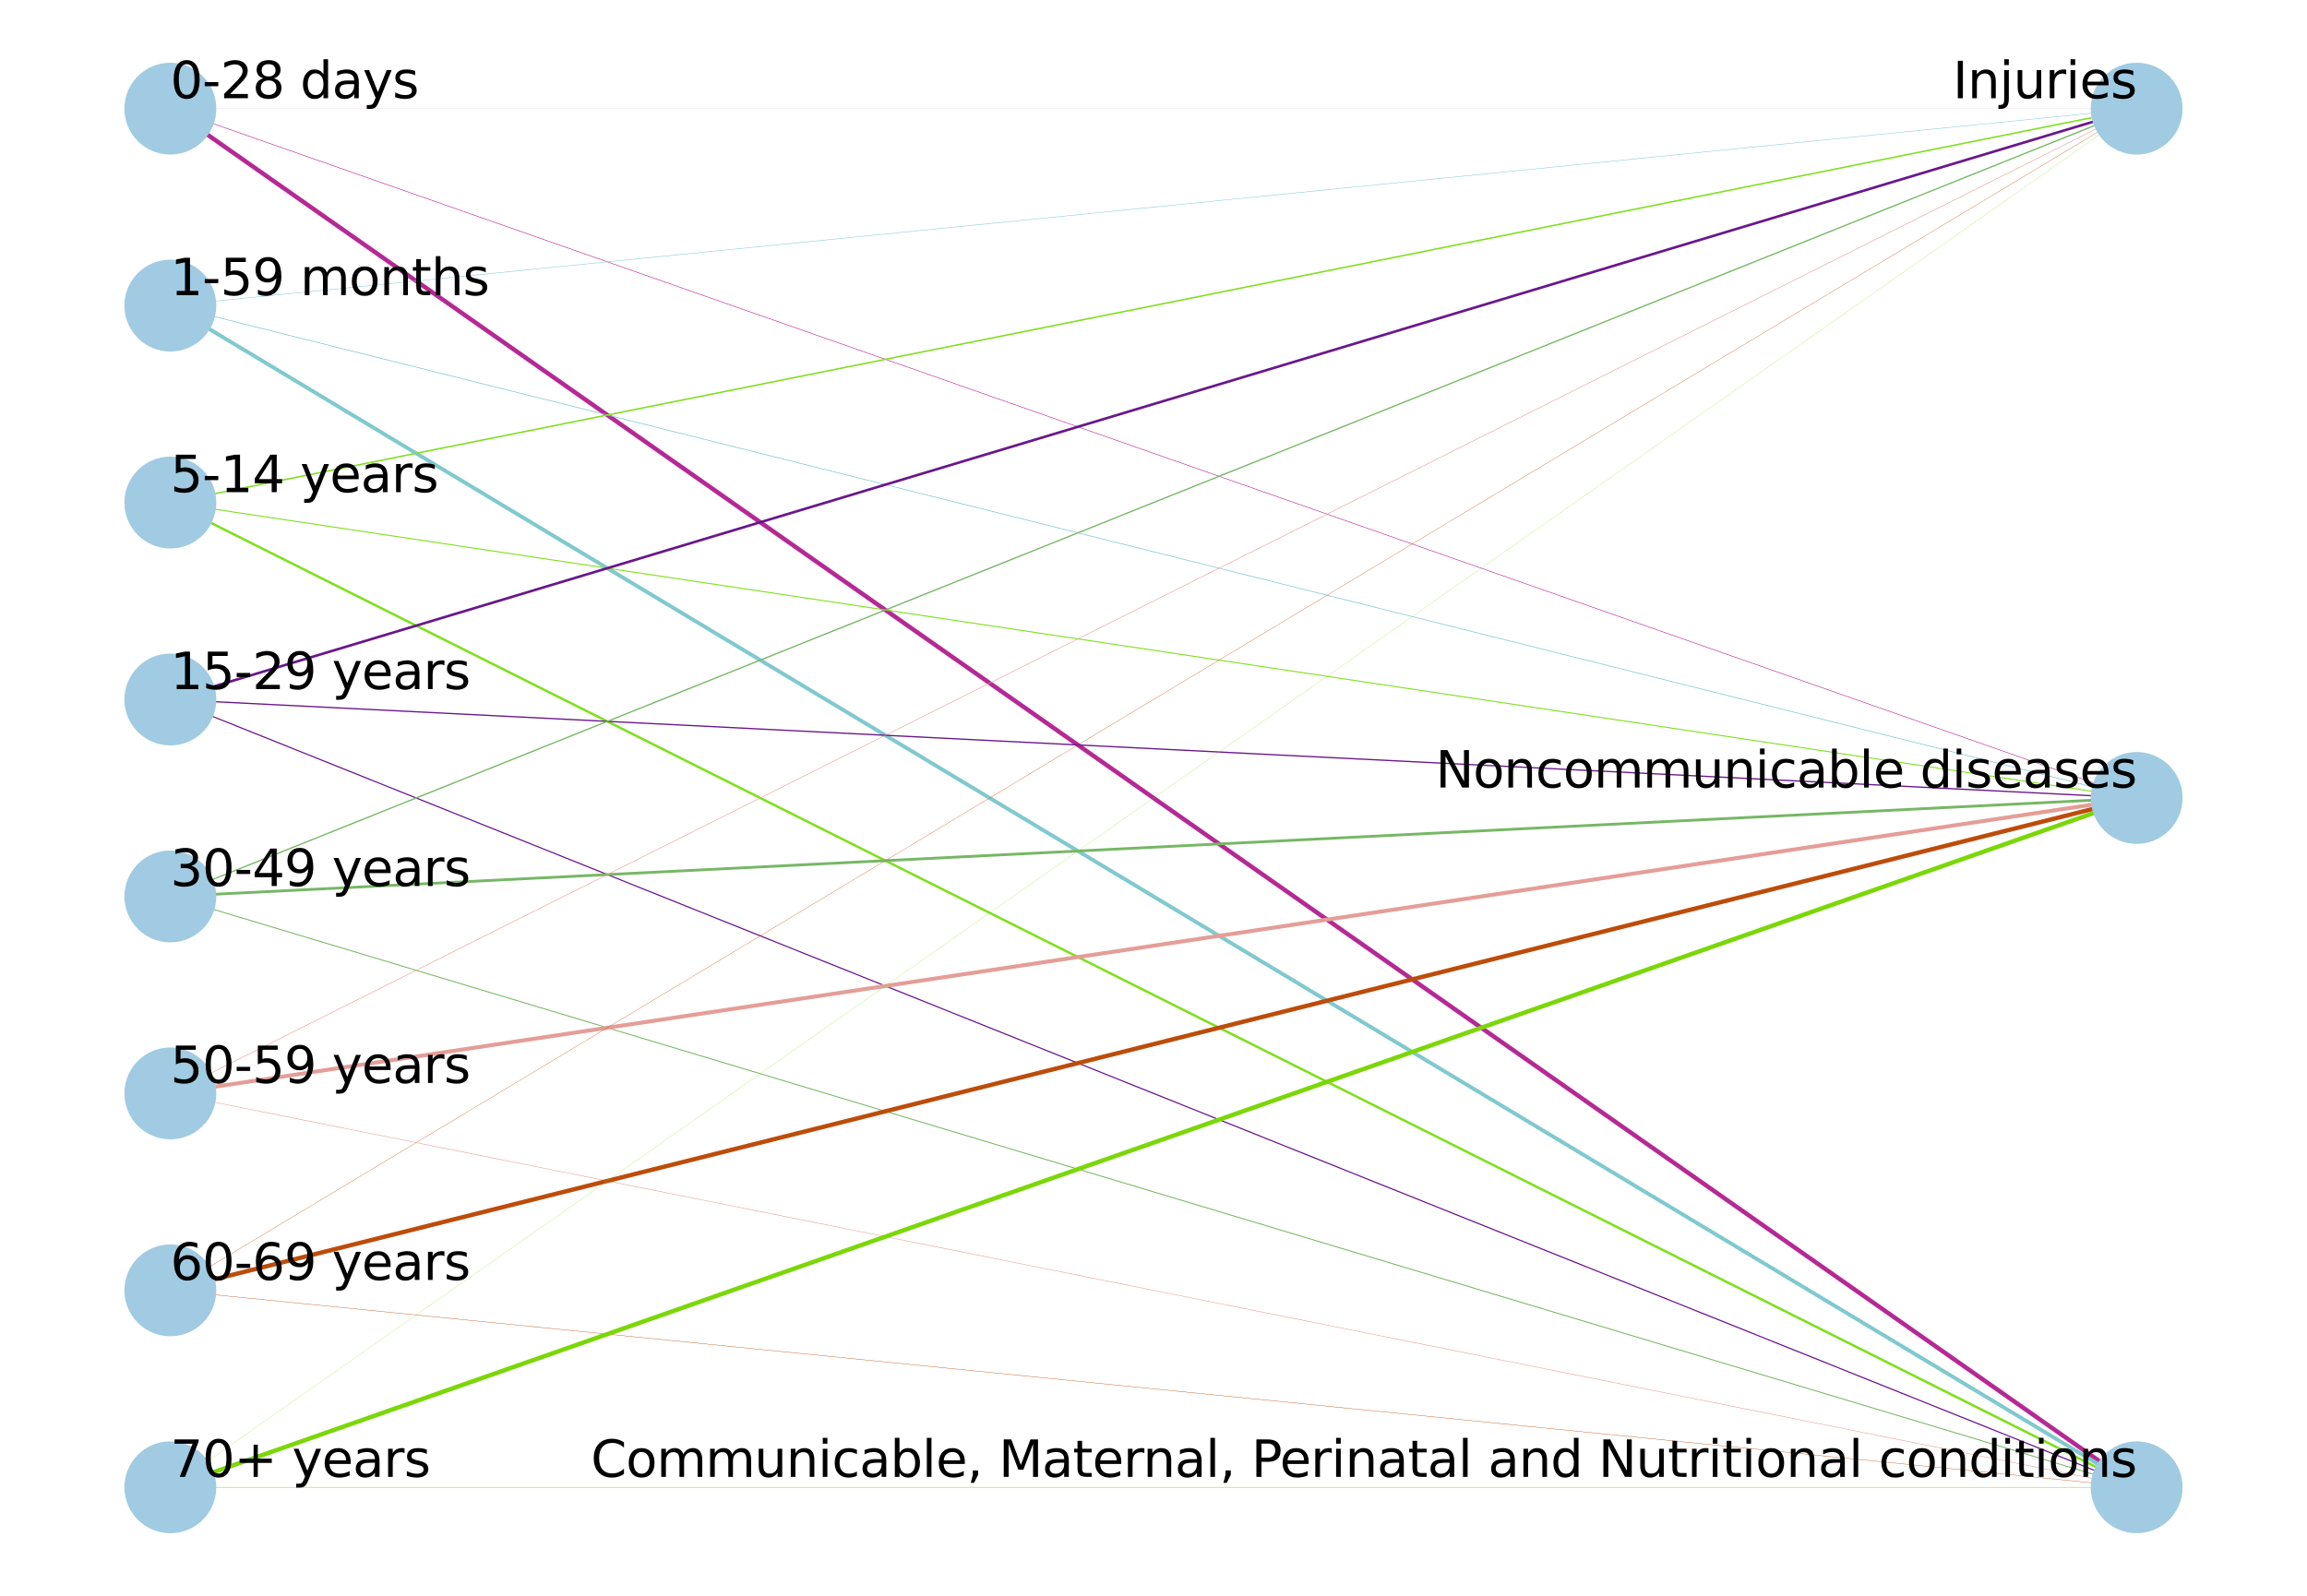 <?xml version="1.0" encoding="utf-8" standalone="no"?>
<!DOCTYPE svg PUBLIC "-//W3C//DTD SVG 1.1//EN"
  "http://www.w3.org/Graphics/SVG/1.1/DTD/svg11.dtd">
<svg xmlns:xlink="http://www.w3.org/1999/xlink" width="459.9pt" height="318.24pt" viewBox="0 0 459.9 318.24" xmlns="http://www.w3.org/2000/svg" version="1.1">
 <defs>
  <style type="text/css">*{stroke-linejoin: round; stroke-linecap: butt}</style>
 </defs>
 <g id="figure_1">
  <g id="patch_1">
   <path d="M 0 318.24 
L 459.9 318.24 
L 459.9 0 
L 0 0 
z
" style="fill: #ffffff"/>
  </g>
  <g id="axes_1">
   <g id="LineCollection_1">
    <path d="M 33.958 21.665 
L 425.942 296.575 
" clip-path="url(#p7a2dc6c7a4)" style="fill: none; stroke: #ffffff"/>
    <path d="M 33.958 21.665 
L 425.942 159.12 
" clip-path="url(#p7a2dc6c7a4)" style="fill: none; stroke: #ffffff"/>
    <path d="M 33.958 21.665 
L 425.942 21.665 
" clip-path="url(#p7a2dc6c7a4)" style="fill: none; stroke: #ffffff"/>
    <path d="M 33.958 60.938 
L 425.942 296.575 
" clip-path="url(#p7a2dc6c7a4)" style="fill: none; stroke: #ffffff"/>
    <path d="M 33.958 60.938 
L 425.942 159.12 
" clip-path="url(#p7a2dc6c7a4)" style="fill: none; stroke: #ffffff"/>
    <path d="M 33.958 60.938 
L 425.942 21.665 
" clip-path="url(#p7a2dc6c7a4)" style="fill: none; stroke: #ffffff"/>
    <path d="M 33.958 100.211 
L 425.942 296.575 
" clip-path="url(#p7a2dc6c7a4)" style="fill: none; stroke: #ffffff"/>
    <path d="M 33.958 100.211 
L 425.942 159.12 
" clip-path="url(#p7a2dc6c7a4)" style="fill: none; stroke: #ffffff"/>
    <path d="M 33.958 100.211 
L 425.942 21.665 
" clip-path="url(#p7a2dc6c7a4)" style="fill: none; stroke: #ffffff"/>
    <path d="M 33.958 139.484 
L 425.942 296.575 
" clip-path="url(#p7a2dc6c7a4)" style="fill: none; stroke: #ffffff"/>
    <path d="M 33.958 139.484 
L 425.942 159.12 
" clip-path="url(#p7a2dc6c7a4)" style="fill: none; stroke: #ffffff"/>
    <path d="M 33.958 139.484 
L 425.942 21.665 
" clip-path="url(#p7a2dc6c7a4)" style="fill: none; stroke: #ffffff"/>
    <path d="M 33.958 178.756 
L 425.942 296.575 
" clip-path="url(#p7a2dc6c7a4)" style="fill: none; stroke: #ffffff"/>
    <path d="M 33.958 178.756 
L 425.942 159.12 
" clip-path="url(#p7a2dc6c7a4)" style="fill: none; stroke: #ffffff"/>
    <path d="M 33.958 178.756 
L 425.942 21.665 
" clip-path="url(#p7a2dc6c7a4)" style="fill: none; stroke: #ffffff"/>
    <path d="M 33.958 218.029 
L 425.942 296.575 
" clip-path="url(#p7a2dc6c7a4)" style="fill: none; stroke: #ffffff"/>
    <path d="M 33.958 218.029 
L 425.942 159.12 
" clip-path="url(#p7a2dc6c7a4)" style="fill: none; stroke: #ffffff"/>
    <path d="M 33.958 218.029 
L 425.942 21.665 
" clip-path="url(#p7a2dc6c7a4)" style="fill: none; stroke: #ffffff"/>
    <path d="M 33.958 257.302 
L 425.942 296.575 
" clip-path="url(#p7a2dc6c7a4)" style="fill: none; stroke: #ffffff"/>
    <path d="M 33.958 257.302 
L 425.942 159.12 
" clip-path="url(#p7a2dc6c7a4)" style="fill: none; stroke: #ffffff"/>
    <path d="M 33.958 257.302 
L 425.942 21.665 
" clip-path="url(#p7a2dc6c7a4)" style="fill: none; stroke: #ffffff"/>
    <path d="M 33.958 296.575 
L 425.942 296.575 
" clip-path="url(#p7a2dc6c7a4)" style="fill: none; stroke: #ffffff"/>
    <path d="M 33.958 296.575 
L 425.942 159.12 
" clip-path="url(#p7a2dc6c7a4)" style="fill: none; stroke: #ffffff"/>
    <path d="M 33.958 296.575 
L 425.942 21.665 
" clip-path="url(#p7a2dc6c7a4)" style="fill: none; stroke: #ffffff"/>
   </g>
   <g id="LineCollection_2">
    <path d="M 33.958 21.665 
L 425.942 296.575 
" clip-path="url(#p7a2dc6c7a4)" style="fill: none; stroke: #b52994; stroke-width: 0.874"/>
    <path d="M 33.958 21.665 
L 425.942 159.12 
" clip-path="url(#p7a2dc6c7a4)" style="fill: none; stroke: #b52994; stroke-width: 0.113"/>
    <path d="M 33.958 21.665 
L 425.942 21.665 
" clip-path="url(#p7a2dc6c7a4)" style="fill: none; stroke: #b52994; stroke-width: 0.013"/>
   </g>
   <g id="LineCollection_3">
    <path d="M 33.958 60.938 
L 425.942 296.575 
" clip-path="url(#p7a2dc6c7a4)" style="fill: none; stroke: #80c9ce; stroke-width: 0.767"/>
    <path d="M 33.958 60.938 
L 425.942 159.12 
" clip-path="url(#p7a2dc6c7a4)" style="fill: none; stroke: #80c9ce; stroke-width: 0.139"/>
    <path d="M 33.958 60.938 
L 425.942 21.665 
" clip-path="url(#p7a2dc6c7a4)" style="fill: none; stroke: #80c9ce; stroke-width: 0.094"/>
   </g>
   <g id="LineCollection_4">
    <path d="M 33.958 100.211 
L 425.942 296.575 
" clip-path="url(#p7a2dc6c7a4)" style="fill: none; stroke: #80e020; stroke-width: 0.491"/>
    <path d="M 33.958 100.211 
L 425.942 159.12 
" clip-path="url(#p7a2dc6c7a4)" style="fill: none; stroke: #80e020; stroke-width: 0.208"/>
    <path d="M 33.958 100.211 
L 425.942 21.665 
" clip-path="url(#p7a2dc6c7a4)" style="fill: none; stroke: #80e020; stroke-width: 0.301"/>
   </g>
   <g id="LineCollection_5">
    <path d="M 33.958 139.484 
L 425.942 296.575 
" clip-path="url(#p7a2dc6c7a4)" style="fill: none; stroke: #69178c; stroke-width: 0.236"/>
    <path d="M 33.958 139.484 
L 425.942 159.12 
" clip-path="url(#p7a2dc6c7a4)" style="fill: none; stroke: #69178c; stroke-width: 0.254"/>
    <path d="M 33.958 139.484 
L 425.942 21.665 
" clip-path="url(#p7a2dc6c7a4)" style="fill: none; stroke: #69178c; stroke-width: 0.51"/>
   </g>
   <g id="LineCollection_6">
    <path d="M 33.958 178.756 
L 425.942 296.575 
" clip-path="url(#p7a2dc6c7a4)" style="fill: none; stroke: #76b765; stroke-width: 0.194"/>
    <path d="M 33.958 178.756 
L 425.942 159.12 
" clip-path="url(#p7a2dc6c7a4)" style="fill: none; stroke: #76b765; stroke-width: 0.549"/>
    <path d="M 33.958 178.756 
L 425.942 21.665 
" clip-path="url(#p7a2dc6c7a4)" style="fill: none; stroke: #76b765; stroke-width: 0.257"/>
   </g>
   <g id="LineCollection_7">
    <path d="M 33.958 218.029 
L 425.942 296.575 
" clip-path="url(#p7a2dc6c7a4)" style="fill: none; stroke: #e49e97; stroke-width: 0.103"/>
    <path d="M 33.958 218.029 
L 425.942 159.12 
" clip-path="url(#p7a2dc6c7a4)" style="fill: none; stroke: #e49e97; stroke-width: 0.787"/>
    <path d="M 33.958 218.029 
L 425.942 21.665 
" clip-path="url(#p7a2dc6c7a4)" style="fill: none; stroke: #e49e97; stroke-width: 0.11"/>
   </g>
   <g id="LineCollection_8">
    <path d="M 33.958 257.302 
L 425.942 296.575 
" clip-path="url(#p7a2dc6c7a4)" style="fill: none; stroke: #bd4c0a; stroke-width: 0.074"/>
    <path d="M 33.958 257.302 
L 425.942 159.12 
" clip-path="url(#p7a2dc6c7a4)" style="fill: none; stroke: #bd4c0a; stroke-width: 0.865"/>
    <path d="M 33.958 257.302 
L 425.942 21.665 
" clip-path="url(#p7a2dc6c7a4)" style="fill: none; stroke: #bd4c0a; stroke-width: 0.06"/>
   </g>
   <g id="LineCollection_9">
    <path d="M 33.958 296.575 
L 425.942 296.575 
" clip-path="url(#p7a2dc6c7a4)" style="fill: none; stroke: #7bd708; stroke-width: 0.083"/>
    <path d="M 33.958 296.575 
L 425.942 159.12 
" clip-path="url(#p7a2dc6c7a4)" style="fill: none; stroke: #7bd708; stroke-width: 0.879"/>
    <path d="M 33.958 296.575 
L 425.942 21.665 
" clip-path="url(#p7a2dc6c7a4)" style="fill: none; stroke: #7bd708; stroke-width: 0.038"/>
   </g>
   <g id="PathCollection_1">
    <defs>
     <path id="m26df4b2ce8" d="M 0 8.66 
C 2.297 8.66 4.5 7.748 6.124 6.124 
C 7.748 4.5 8.66 2.297 8.66 0 
C 8.66 -2.297 7.748 -4.5 6.124 -6.124 
C 4.5 -7.748 2.297 -8.66 0 -8.66 
C -2.297 -8.66 -4.5 -7.748 -6.124 -6.124 
C -7.748 -4.5 -8.66 -2.297 -8.66 0 
C -8.66 2.297 -7.748 4.5 -6.124 6.124 
C -4.5 7.748 -2.297 8.66 0 8.66 
z
" style="stroke: #a0cbe2"/>
    </defs>
    <g clip-path="url(#p7a2dc6c7a4)">
     <use xlink:href="#m26df4b2ce8" x="33.958" y="21.665" style="fill: #a0cbe2; stroke: #a0cbe2"/>
     <use xlink:href="#m26df4b2ce8" x="33.958" y="60.938" style="fill: #a0cbe2; stroke: #a0cbe2"/>
     <use xlink:href="#m26df4b2ce8" x="33.958" y="100.211" style="fill: #a0cbe2; stroke: #a0cbe2"/>
     <use xlink:href="#m26df4b2ce8" x="33.958" y="139.484" style="fill: #a0cbe2; stroke: #a0cbe2"/>
     <use xlink:href="#m26df4b2ce8" x="33.958" y="178.756" style="fill: #a0cbe2; stroke: #a0cbe2"/>
     <use xlink:href="#m26df4b2ce8" x="33.958" y="218.029" style="fill: #a0cbe2; stroke: #a0cbe2"/>
     <use xlink:href="#m26df4b2ce8" x="33.958" y="257.302" style="fill: #a0cbe2; stroke: #a0cbe2"/>
     <use xlink:href="#m26df4b2ce8" x="33.958" y="296.575" style="fill: #a0cbe2; stroke: #a0cbe2"/>
     <use xlink:href="#m26df4b2ce8" x="425.942" y="296.575" style="fill: #a0cbe2; stroke: #a0cbe2"/>
     <use xlink:href="#m26df4b2ce8" x="425.942" y="159.12" style="fill: #a0cbe2; stroke: #a0cbe2"/>
     <use xlink:href="#m26df4b2ce8" x="425.942" y="21.665" style="fill: #a0cbe2; stroke: #a0cbe2"/>
    </g>
   </g>
   <g id="text_1">
    <g clip-path="url(#p7a2dc6c7a4)">
     <!-- 0-28 days -->
     <g transform="translate(33.958 19.586) scale(0.1 -0.1)">
      <defs>
       <path id="DejaVuSans-30" d="M 2034 4250 
Q 1547 4250 1301 3770 
Q 1056 3291 1056 2328 
Q 1056 1369 1301 889 
Q 1547 409 2034 409 
Q 2525 409 2770 889 
Q 3016 1369 3016 2328 
Q 3016 3291 2770 3770 
Q 2525 4250 2034 4250 
z
M 2034 4750 
Q 2819 4750 3233 4129 
Q 3647 3509 3647 2328 
Q 3647 1150 3233 529 
Q 2819 -91 2034 -91 
Q 1250 -91 836 529 
Q 422 1150 422 2328 
Q 422 3509 836 4129 
Q 1250 4750 2034 4750 
z
" transform="scale(0.016)"/>
       <path id="DejaVuSans-2d" d="M 313 2009 
L 1997 2009 
L 1997 1497 
L 313 1497 
L 313 2009 
z
" transform="scale(0.016)"/>
       <path id="DejaVuSans-32" d="M 1228 531 
L 3431 531 
L 3431 0 
L 469 0 
L 469 531 
Q 828 903 1448 1529 
Q 2069 2156 2228 2338 
Q 2531 2678 2651 2914 
Q 2772 3150 2772 3378 
Q 2772 3750 2511 3984 
Q 2250 4219 1831 4219 
Q 1534 4219 1204 4116 
Q 875 4013 500 3803 
L 500 4441 
Q 881 4594 1212 4672 
Q 1544 4750 1819 4750 
Q 2544 4750 2975 4387 
Q 3406 4025 3406 3419 
Q 3406 3131 3298 2873 
Q 3191 2616 2906 2266 
Q 2828 2175 2409 1742 
Q 1991 1309 1228 531 
z
" transform="scale(0.016)"/>
       <path id="DejaVuSans-38" d="M 2034 2216 
Q 1584 2216 1326 1975 
Q 1069 1734 1069 1313 
Q 1069 891 1326 650 
Q 1584 409 2034 409 
Q 2484 409 2743 651 
Q 3003 894 3003 1313 
Q 3003 1734 2745 1975 
Q 2488 2216 2034 2216 
z
M 1403 2484 
Q 997 2584 770 2862 
Q 544 3141 544 3541 
Q 544 4100 942 4425 
Q 1341 4750 2034 4750 
Q 2731 4750 3128 4425 
Q 3525 4100 3525 3541 
Q 3525 3141 3298 2862 
Q 3072 2584 2669 2484 
Q 3125 2378 3379 2068 
Q 3634 1759 3634 1313 
Q 3634 634 3220 271 
Q 2806 -91 2034 -91 
Q 1263 -91 848 271 
Q 434 634 434 1313 
Q 434 1759 690 2068 
Q 947 2378 1403 2484 
z
M 1172 3481 
Q 1172 3119 1398 2916 
Q 1625 2713 2034 2713 
Q 2441 2713 2670 2916 
Q 2900 3119 2900 3481 
Q 2900 3844 2670 4047 
Q 2441 4250 2034 4250 
Q 1625 4250 1398 4047 
Q 1172 3844 1172 3481 
z
" transform="scale(0.016)"/>
       <path id="DejaVuSans-20" transform="scale(0.016)"/>
       <path id="DejaVuSans-64" d="M 2906 2969 
L 2906 4863 
L 3481 4863 
L 3481 0 
L 2906 0 
L 2906 525 
Q 2725 213 2448 61 
Q 2172 -91 1784 -91 
Q 1150 -91 751 415 
Q 353 922 353 1747 
Q 353 2572 751 3078 
Q 1150 3584 1784 3584 
Q 2172 3584 2448 3432 
Q 2725 3281 2906 2969 
z
M 947 1747 
Q 947 1113 1208 752 
Q 1469 391 1925 391 
Q 2381 391 2643 752 
Q 2906 1113 2906 1747 
Q 2906 2381 2643 2742 
Q 2381 3103 1925 3103 
Q 1469 3103 1208 2742 
Q 947 2381 947 1747 
z
" transform="scale(0.016)"/>
       <path id="DejaVuSans-61" d="M 2194 1759 
Q 1497 1759 1228 1600 
Q 959 1441 959 1056 
Q 959 750 1161 570 
Q 1363 391 1709 391 
Q 2188 391 2477 730 
Q 2766 1069 2766 1631 
L 2766 1759 
L 2194 1759 
z
M 3341 1997 
L 3341 0 
L 2766 0 
L 2766 531 
Q 2569 213 2275 61 
Q 1981 -91 1556 -91 
Q 1019 -91 701 211 
Q 384 513 384 1019 
Q 384 1609 779 1909 
Q 1175 2209 1959 2209 
L 2766 2209 
L 2766 2266 
Q 2766 2663 2505 2880 
Q 2244 3097 1772 3097 
Q 1472 3097 1187 3025 
Q 903 2953 641 2809 
L 641 3341 
Q 956 3463 1253 3523 
Q 1550 3584 1831 3584 
Q 2591 3584 2966 3190 
Q 3341 2797 3341 1997 
z
" transform="scale(0.016)"/>
       <path id="DejaVuSans-79" d="M 2059 -325 
Q 1816 -950 1584 -1140 
Q 1353 -1331 966 -1331 
L 506 -1331 
L 506 -850 
L 844 -850 
Q 1081 -850 1212 -737 
Q 1344 -625 1503 -206 
L 1606 56 
L 191 3500 
L 800 3500 
L 1894 763 
L 2988 3500 
L 3597 3500 
L 2059 -325 
z
" transform="scale(0.016)"/>
       <path id="DejaVuSans-73" d="M 2834 3397 
L 2834 2853 
Q 2591 2978 2328 3040 
Q 2066 3103 1784 3103 
Q 1356 3103 1142 2972 
Q 928 2841 928 2578 
Q 928 2378 1081 2264 
Q 1234 2150 1697 2047 
L 1894 2003 
Q 2506 1872 2764 1633 
Q 3022 1394 3022 966 
Q 3022 478 2636 193 
Q 2250 -91 1575 -91 
Q 1294 -91 989 -36 
Q 684 19 347 128 
L 347 722 
Q 666 556 975 473 
Q 1284 391 1588 391 
Q 1994 391 2212 530 
Q 2431 669 2431 922 
Q 2431 1156 2273 1281 
Q 2116 1406 1581 1522 
L 1381 1569 
Q 847 1681 609 1914 
Q 372 2147 372 2553 
Q 372 3047 722 3315 
Q 1072 3584 1716 3584 
Q 2034 3584 2315 3537 
Q 2597 3491 2834 3397 
z
" transform="scale(0.016)"/>
      </defs>
      <use xlink:href="#DejaVuSans-30"/>
      <use xlink:href="#DejaVuSans-2d" x="63.623"/>
      <use xlink:href="#DejaVuSans-32" x="99.707"/>
      <use xlink:href="#DejaVuSans-38" x="163.33"/>
      <use xlink:href="#DejaVuSans-20" x="226.953"/>
      <use xlink:href="#DejaVuSans-64" x="258.74"/>
      <use xlink:href="#DejaVuSans-61" x="322.217"/>
      <use xlink:href="#DejaVuSans-79" x="383.496"/>
      <use xlink:href="#DejaVuSans-73" x="442.676"/>
     </g>
    </g>
   </g>
   <g id="text_2">
    <g clip-path="url(#p7a2dc6c7a4)">
     <!-- 1-59 months -->
     <g transform="translate(33.958 58.858) scale(0.1 -0.1)">
      <defs>
       <path id="DejaVuSans-31" d="M 794 531 
L 1825 531 
L 1825 4091 
L 703 3866 
L 703 4441 
L 1819 4666 
L 2450 4666 
L 2450 531 
L 3481 531 
L 3481 0 
L 794 0 
L 794 531 
z
" transform="scale(0.016)"/>
       <path id="DejaVuSans-35" d="M 691 4666 
L 3169 4666 
L 3169 4134 
L 1269 4134 
L 1269 2991 
Q 1406 3038 1543 3061 
Q 1681 3084 1819 3084 
Q 2600 3084 3056 2656 
Q 3513 2228 3513 1497 
Q 3513 744 3044 326 
Q 2575 -91 1722 -91 
Q 1428 -91 1123 -41 
Q 819 9 494 109 
L 494 744 
Q 775 591 1075 516 
Q 1375 441 1709 441 
Q 2250 441 2565 725 
Q 2881 1009 2881 1497 
Q 2881 1984 2565 2268 
Q 2250 2553 1709 2553 
Q 1456 2553 1204 2497 
Q 953 2441 691 2322 
L 691 4666 
z
" transform="scale(0.016)"/>
       <path id="DejaVuSans-39" d="M 703 97 
L 703 672 
Q 941 559 1184 500 
Q 1428 441 1663 441 
Q 2288 441 2617 861 
Q 2947 1281 2994 2138 
Q 2813 1869 2534 1725 
Q 2256 1581 1919 1581 
Q 1219 1581 811 2004 
Q 403 2428 403 3163 
Q 403 3881 828 4315 
Q 1253 4750 1959 4750 
Q 2769 4750 3195 4129 
Q 3622 3509 3622 2328 
Q 3622 1225 3098 567 
Q 2575 -91 1691 -91 
Q 1453 -91 1209 -44 
Q 966 3 703 97 
z
M 1959 2075 
Q 2384 2075 2632 2365 
Q 2881 2656 2881 3163 
Q 2881 3666 2632 3958 
Q 2384 4250 1959 4250 
Q 1534 4250 1286 3958 
Q 1038 3666 1038 3163 
Q 1038 2656 1286 2365 
Q 1534 2075 1959 2075 
z
" transform="scale(0.016)"/>
       <path id="DejaVuSans-6d" d="M 3328 2828 
Q 3544 3216 3844 3400 
Q 4144 3584 4550 3584 
Q 5097 3584 5394 3201 
Q 5691 2819 5691 2113 
L 5691 0 
L 5113 0 
L 5113 2094 
Q 5113 2597 4934 2840 
Q 4756 3084 4391 3084 
Q 3944 3084 3684 2787 
Q 3425 2491 3425 1978 
L 3425 0 
L 2847 0 
L 2847 2094 
Q 2847 2600 2669 2842 
Q 2491 3084 2119 3084 
Q 1678 3084 1418 2786 
Q 1159 2488 1159 1978 
L 1159 0 
L 581 0 
L 581 3500 
L 1159 3500 
L 1159 2956 
Q 1356 3278 1631 3431 
Q 1906 3584 2284 3584 
Q 2666 3584 2933 3390 
Q 3200 3197 3328 2828 
z
" transform="scale(0.016)"/>
       <path id="DejaVuSans-6f" d="M 1959 3097 
Q 1497 3097 1228 2736 
Q 959 2375 959 1747 
Q 959 1119 1226 758 
Q 1494 397 1959 397 
Q 2419 397 2687 759 
Q 2956 1122 2956 1747 
Q 2956 2369 2687 2733 
Q 2419 3097 1959 3097 
z
M 1959 3584 
Q 2709 3584 3137 3096 
Q 3566 2609 3566 1747 
Q 3566 888 3137 398 
Q 2709 -91 1959 -91 
Q 1206 -91 779 398 
Q 353 888 353 1747 
Q 353 2609 779 3096 
Q 1206 3584 1959 3584 
z
" transform="scale(0.016)"/>
       <path id="DejaVuSans-6e" d="M 3513 2113 
L 3513 0 
L 2938 0 
L 2938 2094 
Q 2938 2591 2744 2837 
Q 2550 3084 2163 3084 
Q 1697 3084 1428 2787 
Q 1159 2491 1159 1978 
L 1159 0 
L 581 0 
L 581 3500 
L 1159 3500 
L 1159 2956 
Q 1366 3272 1645 3428 
Q 1925 3584 2291 3584 
Q 2894 3584 3203 3211 
Q 3513 2838 3513 2113 
z
" transform="scale(0.016)"/>
       <path id="DejaVuSans-74" d="M 1172 4494 
L 1172 3500 
L 2356 3500 
L 2356 3053 
L 1172 3053 
L 1172 1153 
Q 1172 725 1289 603 
Q 1406 481 1766 481 
L 2356 481 
L 2356 0 
L 1766 0 
Q 1100 0 847 248 
Q 594 497 594 1153 
L 594 3053 
L 172 3053 
L 172 3500 
L 594 3500 
L 594 4494 
L 1172 4494 
z
" transform="scale(0.016)"/>
       <path id="DejaVuSans-68" d="M 3513 2113 
L 3513 0 
L 2938 0 
L 2938 2094 
Q 2938 2591 2744 2837 
Q 2550 3084 2163 3084 
Q 1697 3084 1428 2787 
Q 1159 2491 1159 1978 
L 1159 0 
L 581 0 
L 581 4863 
L 1159 4863 
L 1159 2956 
Q 1366 3272 1645 3428 
Q 1925 3584 2291 3584 
Q 2894 3584 3203 3211 
Q 3513 2838 3513 2113 
z
" transform="scale(0.016)"/>
      </defs>
      <use xlink:href="#DejaVuSans-31"/>
      <use xlink:href="#DejaVuSans-2d" x="63.623"/>
      <use xlink:href="#DejaVuSans-35" x="99.707"/>
      <use xlink:href="#DejaVuSans-39" x="163.33"/>
      <use xlink:href="#DejaVuSans-20" x="226.953"/>
      <use xlink:href="#DejaVuSans-6d" x="258.74"/>
      <use xlink:href="#DejaVuSans-6f" x="356.152"/>
      <use xlink:href="#DejaVuSans-6e" x="417.334"/>
      <use xlink:href="#DejaVuSans-74" x="480.713"/>
      <use xlink:href="#DejaVuSans-68" x="519.922"/>
      <use xlink:href="#DejaVuSans-73" x="583.301"/>
     </g>
    </g>
   </g>
   <g id="text_3">
    <g clip-path="url(#p7a2dc6c7a4)">
     <!-- 5-14 years -->
     <g transform="translate(33.958 98.131) scale(0.1 -0.1)">
      <defs>
       <path id="DejaVuSans-34" d="M 2419 4116 
L 825 1625 
L 2419 1625 
L 2419 4116 
z
M 2253 4666 
L 3047 4666 
L 3047 1625 
L 3713 1625 
L 3713 1100 
L 3047 1100 
L 3047 0 
L 2419 0 
L 2419 1100 
L 313 1100 
L 313 1709 
L 2253 4666 
z
" transform="scale(0.016)"/>
       <path id="DejaVuSans-65" d="M 3597 1894 
L 3597 1613 
L 953 1613 
Q 991 1019 1311 708 
Q 1631 397 2203 397 
Q 2534 397 2845 478 
Q 3156 559 3463 722 
L 3463 178 
Q 3153 47 2828 -22 
Q 2503 -91 2169 -91 
Q 1331 -91 842 396 
Q 353 884 353 1716 
Q 353 2575 817 3079 
Q 1281 3584 2069 3584 
Q 2775 3584 3186 3129 
Q 3597 2675 3597 1894 
z
M 3022 2063 
Q 3016 2534 2758 2815 
Q 2500 3097 2075 3097 
Q 1594 3097 1305 2825 
Q 1016 2553 972 2059 
L 3022 2063 
z
" transform="scale(0.016)"/>
       <path id="DejaVuSans-72" d="M 2631 2963 
Q 2534 3019 2420 3045 
Q 2306 3072 2169 3072 
Q 1681 3072 1420 2755 
Q 1159 2438 1159 1844 
L 1159 0 
L 581 0 
L 581 3500 
L 1159 3500 
L 1159 2956 
Q 1341 3275 1631 3429 
Q 1922 3584 2338 3584 
Q 2397 3584 2469 3576 
Q 2541 3569 2628 3553 
L 2631 2963 
z
" transform="scale(0.016)"/>
      </defs>
      <use xlink:href="#DejaVuSans-35"/>
      <use xlink:href="#DejaVuSans-2d" x="63.623"/>
      <use xlink:href="#DejaVuSans-31" x="99.707"/>
      <use xlink:href="#DejaVuSans-34" x="163.33"/>
      <use xlink:href="#DejaVuSans-20" x="226.953"/>
      <use xlink:href="#DejaVuSans-79" x="258.74"/>
      <use xlink:href="#DejaVuSans-65" x="317.92"/>
      <use xlink:href="#DejaVuSans-61" x="379.443"/>
      <use xlink:href="#DejaVuSans-72" x="440.723"/>
      <use xlink:href="#DejaVuSans-73" x="481.836"/>
     </g>
    </g>
   </g>
   <g id="text_4">
    <g clip-path="url(#p7a2dc6c7a4)">
     <!-- 15-29 years -->
     <g transform="translate(33.958 137.404) scale(0.1 -0.1)">
      <use xlink:href="#DejaVuSans-31"/>
      <use xlink:href="#DejaVuSans-35" x="63.623"/>
      <use xlink:href="#DejaVuSans-2d" x="127.246"/>
      <use xlink:href="#DejaVuSans-32" x="163.33"/>
      <use xlink:href="#DejaVuSans-39" x="226.953"/>
      <use xlink:href="#DejaVuSans-20" x="290.576"/>
      <use xlink:href="#DejaVuSans-79" x="322.363"/>
      <use xlink:href="#DejaVuSans-65" x="381.543"/>
      <use xlink:href="#DejaVuSans-61" x="443.066"/>
      <use xlink:href="#DejaVuSans-72" x="504.346"/>
      <use xlink:href="#DejaVuSans-73" x="545.459"/>
     </g>
    </g>
   </g>
   <g id="text_5">
    <g clip-path="url(#p7a2dc6c7a4)">
     <!-- 30-49 years -->
     <g transform="translate(33.958 176.677) scale(0.1 -0.1)">
      <defs>
       <path id="DejaVuSans-33" d="M 2597 2516 
Q 3050 2419 3304 2112 
Q 3559 1806 3559 1356 
Q 3559 666 3084 287 
Q 2609 -91 1734 -91 
Q 1441 -91 1130 -33 
Q 819 25 488 141 
L 488 750 
Q 750 597 1062 519 
Q 1375 441 1716 441 
Q 2309 441 2620 675 
Q 2931 909 2931 1356 
Q 2931 1769 2642 2001 
Q 2353 2234 1838 2234 
L 1294 2234 
L 1294 2753 
L 1863 2753 
Q 2328 2753 2575 2939 
Q 2822 3125 2822 3475 
Q 2822 3834 2567 4026 
Q 2313 4219 1838 4219 
Q 1578 4219 1281 4162 
Q 984 4106 628 3988 
L 628 4550 
Q 988 4650 1302 4700 
Q 1616 4750 1894 4750 
Q 2613 4750 3031 4423 
Q 3450 4097 3450 3541 
Q 3450 3153 3228 2886 
Q 3006 2619 2597 2516 
z
" transform="scale(0.016)"/>
      </defs>
      <use xlink:href="#DejaVuSans-33"/>
      <use xlink:href="#DejaVuSans-30" x="63.623"/>
      <use xlink:href="#DejaVuSans-2d" x="127.246"/>
      <use xlink:href="#DejaVuSans-34" x="163.33"/>
      <use xlink:href="#DejaVuSans-39" x="226.953"/>
      <use xlink:href="#DejaVuSans-20" x="290.576"/>
      <use xlink:href="#DejaVuSans-79" x="322.363"/>
      <use xlink:href="#DejaVuSans-65" x="381.543"/>
      <use xlink:href="#DejaVuSans-61" x="443.066"/>
      <use xlink:href="#DejaVuSans-72" x="504.346"/>
      <use xlink:href="#DejaVuSans-73" x="545.459"/>
     </g>
    </g>
   </g>
   <g id="text_6">
    <g clip-path="url(#p7a2dc6c7a4)">
     <!-- 50-59 years -->
     <g transform="translate(33.958 215.949) scale(0.1 -0.1)">
      <use xlink:href="#DejaVuSans-35"/>
      <use xlink:href="#DejaVuSans-30" x="63.623"/>
      <use xlink:href="#DejaVuSans-2d" x="127.246"/>
      <use xlink:href="#DejaVuSans-35" x="163.33"/>
      <use xlink:href="#DejaVuSans-39" x="226.953"/>
      <use xlink:href="#DejaVuSans-20" x="290.576"/>
      <use xlink:href="#DejaVuSans-79" x="322.363"/>
      <use xlink:href="#DejaVuSans-65" x="381.543"/>
      <use xlink:href="#DejaVuSans-61" x="443.066"/>
      <use xlink:href="#DejaVuSans-72" x="504.346"/>
      <use xlink:href="#DejaVuSans-73" x="545.459"/>
     </g>
    </g>
   </g>
   <g id="text_7">
    <g clip-path="url(#p7a2dc6c7a4)">
     <!-- 60-69 years -->
     <g transform="translate(33.958 255.222) scale(0.1 -0.1)">
      <defs>
       <path id="DejaVuSans-36" d="M 2113 2584 
Q 1688 2584 1439 2293 
Q 1191 2003 1191 1497 
Q 1191 994 1439 701 
Q 1688 409 2113 409 
Q 2538 409 2786 701 
Q 3034 994 3034 1497 
Q 3034 2003 2786 2293 
Q 2538 2584 2113 2584 
z
M 3366 4563 
L 3366 3988 
Q 3128 4100 2886 4159 
Q 2644 4219 2406 4219 
Q 1781 4219 1451 3797 
Q 1122 3375 1075 2522 
Q 1259 2794 1537 2939 
Q 1816 3084 2150 3084 
Q 2853 3084 3261 2657 
Q 3669 2231 3669 1497 
Q 3669 778 3244 343 
Q 2819 -91 2113 -91 
Q 1303 -91 875 529 
Q 447 1150 447 2328 
Q 447 3434 972 4092 
Q 1497 4750 2381 4750 
Q 2619 4750 2861 4703 
Q 3103 4656 3366 4563 
z
" transform="scale(0.016)"/>
      </defs>
      <use xlink:href="#DejaVuSans-36"/>
      <use xlink:href="#DejaVuSans-30" x="63.623"/>
      <use xlink:href="#DejaVuSans-2d" x="127.246"/>
      <use xlink:href="#DejaVuSans-36" x="163.33"/>
      <use xlink:href="#DejaVuSans-39" x="226.953"/>
      <use xlink:href="#DejaVuSans-20" x="290.576"/>
      <use xlink:href="#DejaVuSans-79" x="322.363"/>
      <use xlink:href="#DejaVuSans-65" x="381.543"/>
      <use xlink:href="#DejaVuSans-61" x="443.066"/>
      <use xlink:href="#DejaVuSans-72" x="504.346"/>
      <use xlink:href="#DejaVuSans-73" x="545.459"/>
     </g>
    </g>
   </g>
   <g id="text_8">
    <g clip-path="url(#p7a2dc6c7a4)">
     <!-- 70+ years -->
     <g transform="translate(33.958 294.495) scale(0.1 -0.1)">
      <defs>
       <path id="DejaVuSans-37" d="M 525 4666 
L 3525 4666 
L 3525 4397 
L 1831 0 
L 1172 0 
L 2766 4134 
L 525 4134 
L 525 4666 
z
" transform="scale(0.016)"/>
       <path id="DejaVuSans-2b" d="M 2944 4013 
L 2944 2272 
L 4684 2272 
L 4684 1741 
L 2944 1741 
L 2944 0 
L 2419 0 
L 2419 1741 
L 678 1741 
L 678 2272 
L 2419 2272 
L 2419 4013 
L 2944 4013 
z
" transform="scale(0.016)"/>
      </defs>
      <use xlink:href="#DejaVuSans-37"/>
      <use xlink:href="#DejaVuSans-30" x="63.623"/>
      <use xlink:href="#DejaVuSans-2b" x="127.246"/>
      <use xlink:href="#DejaVuSans-20" x="211.035"/>
      <use xlink:href="#DejaVuSans-79" x="242.822"/>
      <use xlink:href="#DejaVuSans-65" x="302.002"/>
      <use xlink:href="#DejaVuSans-61" x="363.525"/>
      <use xlink:href="#DejaVuSans-72" x="424.805"/>
      <use xlink:href="#DejaVuSans-73" x="465.918"/>
     </g>
    </g>
   </g>
   <g id="text_9">
    <g clip-path="url(#p7a2dc6c7a4)">
     <!-- Communicable, Maternal, Perinatal and Nutritional conditions -->
     <g transform="translate(117.793 294.495) scale(0.1 -0.1)">
      <defs>
       <path id="DejaVuSans-43" d="M 4122 4306 
L 4122 3641 
Q 3803 3938 3442 4084 
Q 3081 4231 2675 4231 
Q 1875 4231 1450 3742 
Q 1025 3253 1025 2328 
Q 1025 1406 1450 917 
Q 1875 428 2675 428 
Q 3081 428 3442 575 
Q 3803 722 4122 1019 
L 4122 359 
Q 3791 134 3420 21 
Q 3050 -91 2638 -91 
Q 1578 -91 968 557 
Q 359 1206 359 2328 
Q 359 3453 968 4101 
Q 1578 4750 2638 4750 
Q 3056 4750 3426 4639 
Q 3797 4528 4122 4306 
z
" transform="scale(0.016)"/>
       <path id="DejaVuSans-75" d="M 544 1381 
L 544 3500 
L 1119 3500 
L 1119 1403 
Q 1119 906 1312 657 
Q 1506 409 1894 409 
Q 2359 409 2629 706 
Q 2900 1003 2900 1516 
L 2900 3500 
L 3475 3500 
L 3475 0 
L 2900 0 
L 2900 538 
Q 2691 219 2414 64 
Q 2138 -91 1772 -91 
Q 1169 -91 856 284 
Q 544 659 544 1381 
z
M 1991 3584 
L 1991 3584 
z
" transform="scale(0.016)"/>
       <path id="DejaVuSans-69" d="M 603 3500 
L 1178 3500 
L 1178 0 
L 603 0 
L 603 3500 
z
M 603 4863 
L 1178 4863 
L 1178 4134 
L 603 4134 
L 603 4863 
z
" transform="scale(0.016)"/>
       <path id="DejaVuSans-63" d="M 3122 3366 
L 3122 2828 
Q 2878 2963 2633 3030 
Q 2388 3097 2138 3097 
Q 1578 3097 1268 2742 
Q 959 2388 959 1747 
Q 959 1106 1268 751 
Q 1578 397 2138 397 
Q 2388 397 2633 464 
Q 2878 531 3122 666 
L 3122 134 
Q 2881 22 2623 -34 
Q 2366 -91 2075 -91 
Q 1284 -91 818 406 
Q 353 903 353 1747 
Q 353 2603 823 3093 
Q 1294 3584 2113 3584 
Q 2378 3584 2631 3529 
Q 2884 3475 3122 3366 
z
" transform="scale(0.016)"/>
       <path id="DejaVuSans-62" d="M 3116 1747 
Q 3116 2381 2855 2742 
Q 2594 3103 2138 3103 
Q 1681 3103 1420 2742 
Q 1159 2381 1159 1747 
Q 1159 1113 1420 752 
Q 1681 391 2138 391 
Q 2594 391 2855 752 
Q 3116 1113 3116 1747 
z
M 1159 2969 
Q 1341 3281 1617 3432 
Q 1894 3584 2278 3584 
Q 2916 3584 3314 3078 
Q 3713 2572 3713 1747 
Q 3713 922 3314 415 
Q 2916 -91 2278 -91 
Q 1894 -91 1617 61 
Q 1341 213 1159 525 
L 1159 0 
L 581 0 
L 581 4863 
L 1159 4863 
L 1159 2969 
z
" transform="scale(0.016)"/>
       <path id="DejaVuSans-6c" d="M 603 4863 
L 1178 4863 
L 1178 0 
L 603 0 
L 603 4863 
z
" transform="scale(0.016)"/>
       <path id="DejaVuSans-2c" d="M 750 794 
L 1409 794 
L 1409 256 
L 897 -744 
L 494 -744 
L 750 256 
L 750 794 
z
" transform="scale(0.016)"/>
       <path id="DejaVuSans-4d" d="M 628 4666 
L 1569 4666 
L 2759 1491 
L 3956 4666 
L 4897 4666 
L 4897 0 
L 4281 0 
L 4281 4097 
L 3078 897 
L 2444 897 
L 1241 4097 
L 1241 0 
L 628 0 
L 628 4666 
z
" transform="scale(0.016)"/>
       <path id="DejaVuSans-50" d="M 1259 4147 
L 1259 2394 
L 2053 2394 
Q 2494 2394 2734 2622 
Q 2975 2850 2975 3272 
Q 2975 3691 2734 3919 
Q 2494 4147 2053 4147 
L 1259 4147 
z
M 628 4666 
L 2053 4666 
Q 2838 4666 3239 4311 
Q 3641 3956 3641 3272 
Q 3641 2581 3239 2228 
Q 2838 1875 2053 1875 
L 1259 1875 
L 1259 0 
L 628 0 
L 628 4666 
z
" transform="scale(0.016)"/>
       <path id="DejaVuSans-4e" d="M 628 4666 
L 1478 4666 
L 3547 763 
L 3547 4666 
L 4159 4666 
L 4159 0 
L 3309 0 
L 1241 3903 
L 1241 0 
L 628 0 
L 628 4666 
z
" transform="scale(0.016)"/>
      </defs>
      <use xlink:href="#DejaVuSans-43"/>
      <use xlink:href="#DejaVuSans-6f" x="69.824"/>
      <use xlink:href="#DejaVuSans-6d" x="131.006"/>
      <use xlink:href="#DejaVuSans-6d" x="228.418"/>
      <use xlink:href="#DejaVuSans-75" x="325.83"/>
      <use xlink:href="#DejaVuSans-6e" x="389.209"/>
      <use xlink:href="#DejaVuSans-69" x="452.588"/>
      <use xlink:href="#DejaVuSans-63" x="480.371"/>
      <use xlink:href="#DejaVuSans-61" x="535.352"/>
      <use xlink:href="#DejaVuSans-62" x="596.631"/>
      <use xlink:href="#DejaVuSans-6c" x="660.107"/>
      <use xlink:href="#DejaVuSans-65" x="687.891"/>
      <use xlink:href="#DejaVuSans-2c" x="749.414"/>
      <use xlink:href="#DejaVuSans-20" x="781.201"/>
      <use xlink:href="#DejaVuSans-4d" x="812.988"/>
      <use xlink:href="#DejaVuSans-61" x="899.268"/>
      <use xlink:href="#DejaVuSans-74" x="960.547"/>
      <use xlink:href="#DejaVuSans-65" x="999.756"/>
      <use xlink:href="#DejaVuSans-72" x="1061.279"/>
      <use xlink:href="#DejaVuSans-6e" x="1100.643"/>
      <use xlink:href="#DejaVuSans-61" x="1164.021"/>
      <use xlink:href="#DejaVuSans-6c" x="1225.301"/>
      <use xlink:href="#DejaVuSans-2c" x="1253.084"/>
      <use xlink:href="#DejaVuSans-20" x="1284.871"/>
      <use xlink:href="#DejaVuSans-50" x="1316.658"/>
      <use xlink:href="#DejaVuSans-65" x="1373.336"/>
      <use xlink:href="#DejaVuSans-72" x="1434.859"/>
      <use xlink:href="#DejaVuSans-69" x="1475.973"/>
      <use xlink:href="#DejaVuSans-6e" x="1503.756"/>
      <use xlink:href="#DejaVuSans-61" x="1567.135"/>
      <use xlink:href="#DejaVuSans-74" x="1628.414"/>
      <use xlink:href="#DejaVuSans-61" x="1667.623"/>
      <use xlink:href="#DejaVuSans-6c" x="1728.902"/>
      <use xlink:href="#DejaVuSans-20" x="1756.686"/>
      <use xlink:href="#DejaVuSans-61" x="1788.473"/>
      <use xlink:href="#DejaVuSans-6e" x="1849.752"/>
      <use xlink:href="#DejaVuSans-64" x="1913.131"/>
      <use xlink:href="#DejaVuSans-20" x="1976.607"/>
      <use xlink:href="#DejaVuSans-4e" x="2008.395"/>
      <use xlink:href="#DejaVuSans-75" x="2083.199"/>
      <use xlink:href="#DejaVuSans-74" x="2146.578"/>
      <use xlink:href="#DejaVuSans-72" x="2185.787"/>
      <use xlink:href="#DejaVuSans-69" x="2226.9"/>
      <use xlink:href="#DejaVuSans-74" x="2254.684"/>
      <use xlink:href="#DejaVuSans-69" x="2293.893"/>
      <use xlink:href="#DejaVuSans-6f" x="2321.676"/>
      <use xlink:href="#DejaVuSans-6e" x="2382.857"/>
      <use xlink:href="#DejaVuSans-61" x="2446.236"/>
      <use xlink:href="#DejaVuSans-6c" x="2507.516"/>
      <use xlink:href="#DejaVuSans-20" x="2535.299"/>
      <use xlink:href="#DejaVuSans-63" x="2567.086"/>
      <use xlink:href="#DejaVuSans-6f" x="2622.066"/>
      <use xlink:href="#DejaVuSans-6e" x="2683.248"/>
      <use xlink:href="#DejaVuSans-64" x="2746.627"/>
      <use xlink:href="#DejaVuSans-69" x="2810.104"/>
      <use xlink:href="#DejaVuSans-74" x="2837.887"/>
      <use xlink:href="#DejaVuSans-69" x="2877.096"/>
      <use xlink:href="#DejaVuSans-6f" x="2904.879"/>
      <use xlink:href="#DejaVuSans-6e" x="2966.061"/>
      <use xlink:href="#DejaVuSans-73" x="3029.439"/>
     </g>
    </g>
   </g>
   <g id="text_10">
    <g clip-path="url(#p7a2dc6c7a4)">
     <!-- Noncommunicable diseases -->
     <g transform="translate(286.179 157.04) scale(0.1 -0.1)">
      <use xlink:href="#DejaVuSans-4e"/>
      <use xlink:href="#DejaVuSans-6f" x="74.805"/>
      <use xlink:href="#DejaVuSans-6e" x="135.986"/>
      <use xlink:href="#DejaVuSans-63" x="199.365"/>
      <use xlink:href="#DejaVuSans-6f" x="254.346"/>
      <use xlink:href="#DejaVuSans-6d" x="315.527"/>
      <use xlink:href="#DejaVuSans-6d" x="412.939"/>
      <use xlink:href="#DejaVuSans-75" x="510.352"/>
      <use xlink:href="#DejaVuSans-6e" x="573.73"/>
      <use xlink:href="#DejaVuSans-69" x="637.109"/>
      <use xlink:href="#DejaVuSans-63" x="664.893"/>
      <use xlink:href="#DejaVuSans-61" x="719.873"/>
      <use xlink:href="#DejaVuSans-62" x="781.152"/>
      <use xlink:href="#DejaVuSans-6c" x="844.629"/>
      <use xlink:href="#DejaVuSans-65" x="872.412"/>
      <use xlink:href="#DejaVuSans-20" x="933.936"/>
      <use xlink:href="#DejaVuSans-64" x="965.723"/>
      <use xlink:href="#DejaVuSans-69" x="1029.199"/>
      <use xlink:href="#DejaVuSans-73" x="1056.982"/>
      <use xlink:href="#DejaVuSans-65" x="1109.082"/>
      <use xlink:href="#DejaVuSans-61" x="1170.605"/>
      <use xlink:href="#DejaVuSans-73" x="1231.885"/>
      <use xlink:href="#DejaVuSans-65" x="1283.984"/>
      <use xlink:href="#DejaVuSans-73" x="1345.508"/>
     </g>
    </g>
   </g>
   <g id="text_11">
    <g clip-path="url(#p7a2dc6c7a4)">
     <!-- Injuries -->
     <g transform="translate(389.287 19.586) scale(0.1 -0.1)">
      <defs>
       <path id="DejaVuSans-49" d="M 628 4666 
L 1259 4666 
L 1259 0 
L 628 0 
L 628 4666 
z
" transform="scale(0.016)"/>
       <path id="DejaVuSans-6a" d="M 603 3500 
L 1178 3500 
L 1178 -63 
Q 1178 -731 923 -1031 
Q 669 -1331 103 -1331 
L -116 -1331 
L -116 -844 
L 38 -844 
Q 366 -844 484 -692 
Q 603 -541 603 -63 
L 603 3500 
z
M 603 4863 
L 1178 4863 
L 1178 4134 
L 603 4134 
L 603 4863 
z
" transform="scale(0.016)"/>
      </defs>
      <use xlink:href="#DejaVuSans-49"/>
      <use xlink:href="#DejaVuSans-6e" x="29.492"/>
      <use xlink:href="#DejaVuSans-6a" x="92.871"/>
      <use xlink:href="#DejaVuSans-75" x="120.654"/>
      <use xlink:href="#DejaVuSans-72" x="184.033"/>
      <use xlink:href="#DejaVuSans-69" x="225.146"/>
      <use xlink:href="#DejaVuSans-65" x="252.93"/>
      <use xlink:href="#DejaVuSans-73" x="314.453"/>
     </g>
    </g>
   </g>
  </g>
 </g>
 <defs>
  <clipPath id="p7a2dc6c7a4">
   <rect x="-7.2" y="-7.2" width="474.3" height="332.64"/>
  </clipPath>
 </defs>
</svg>
